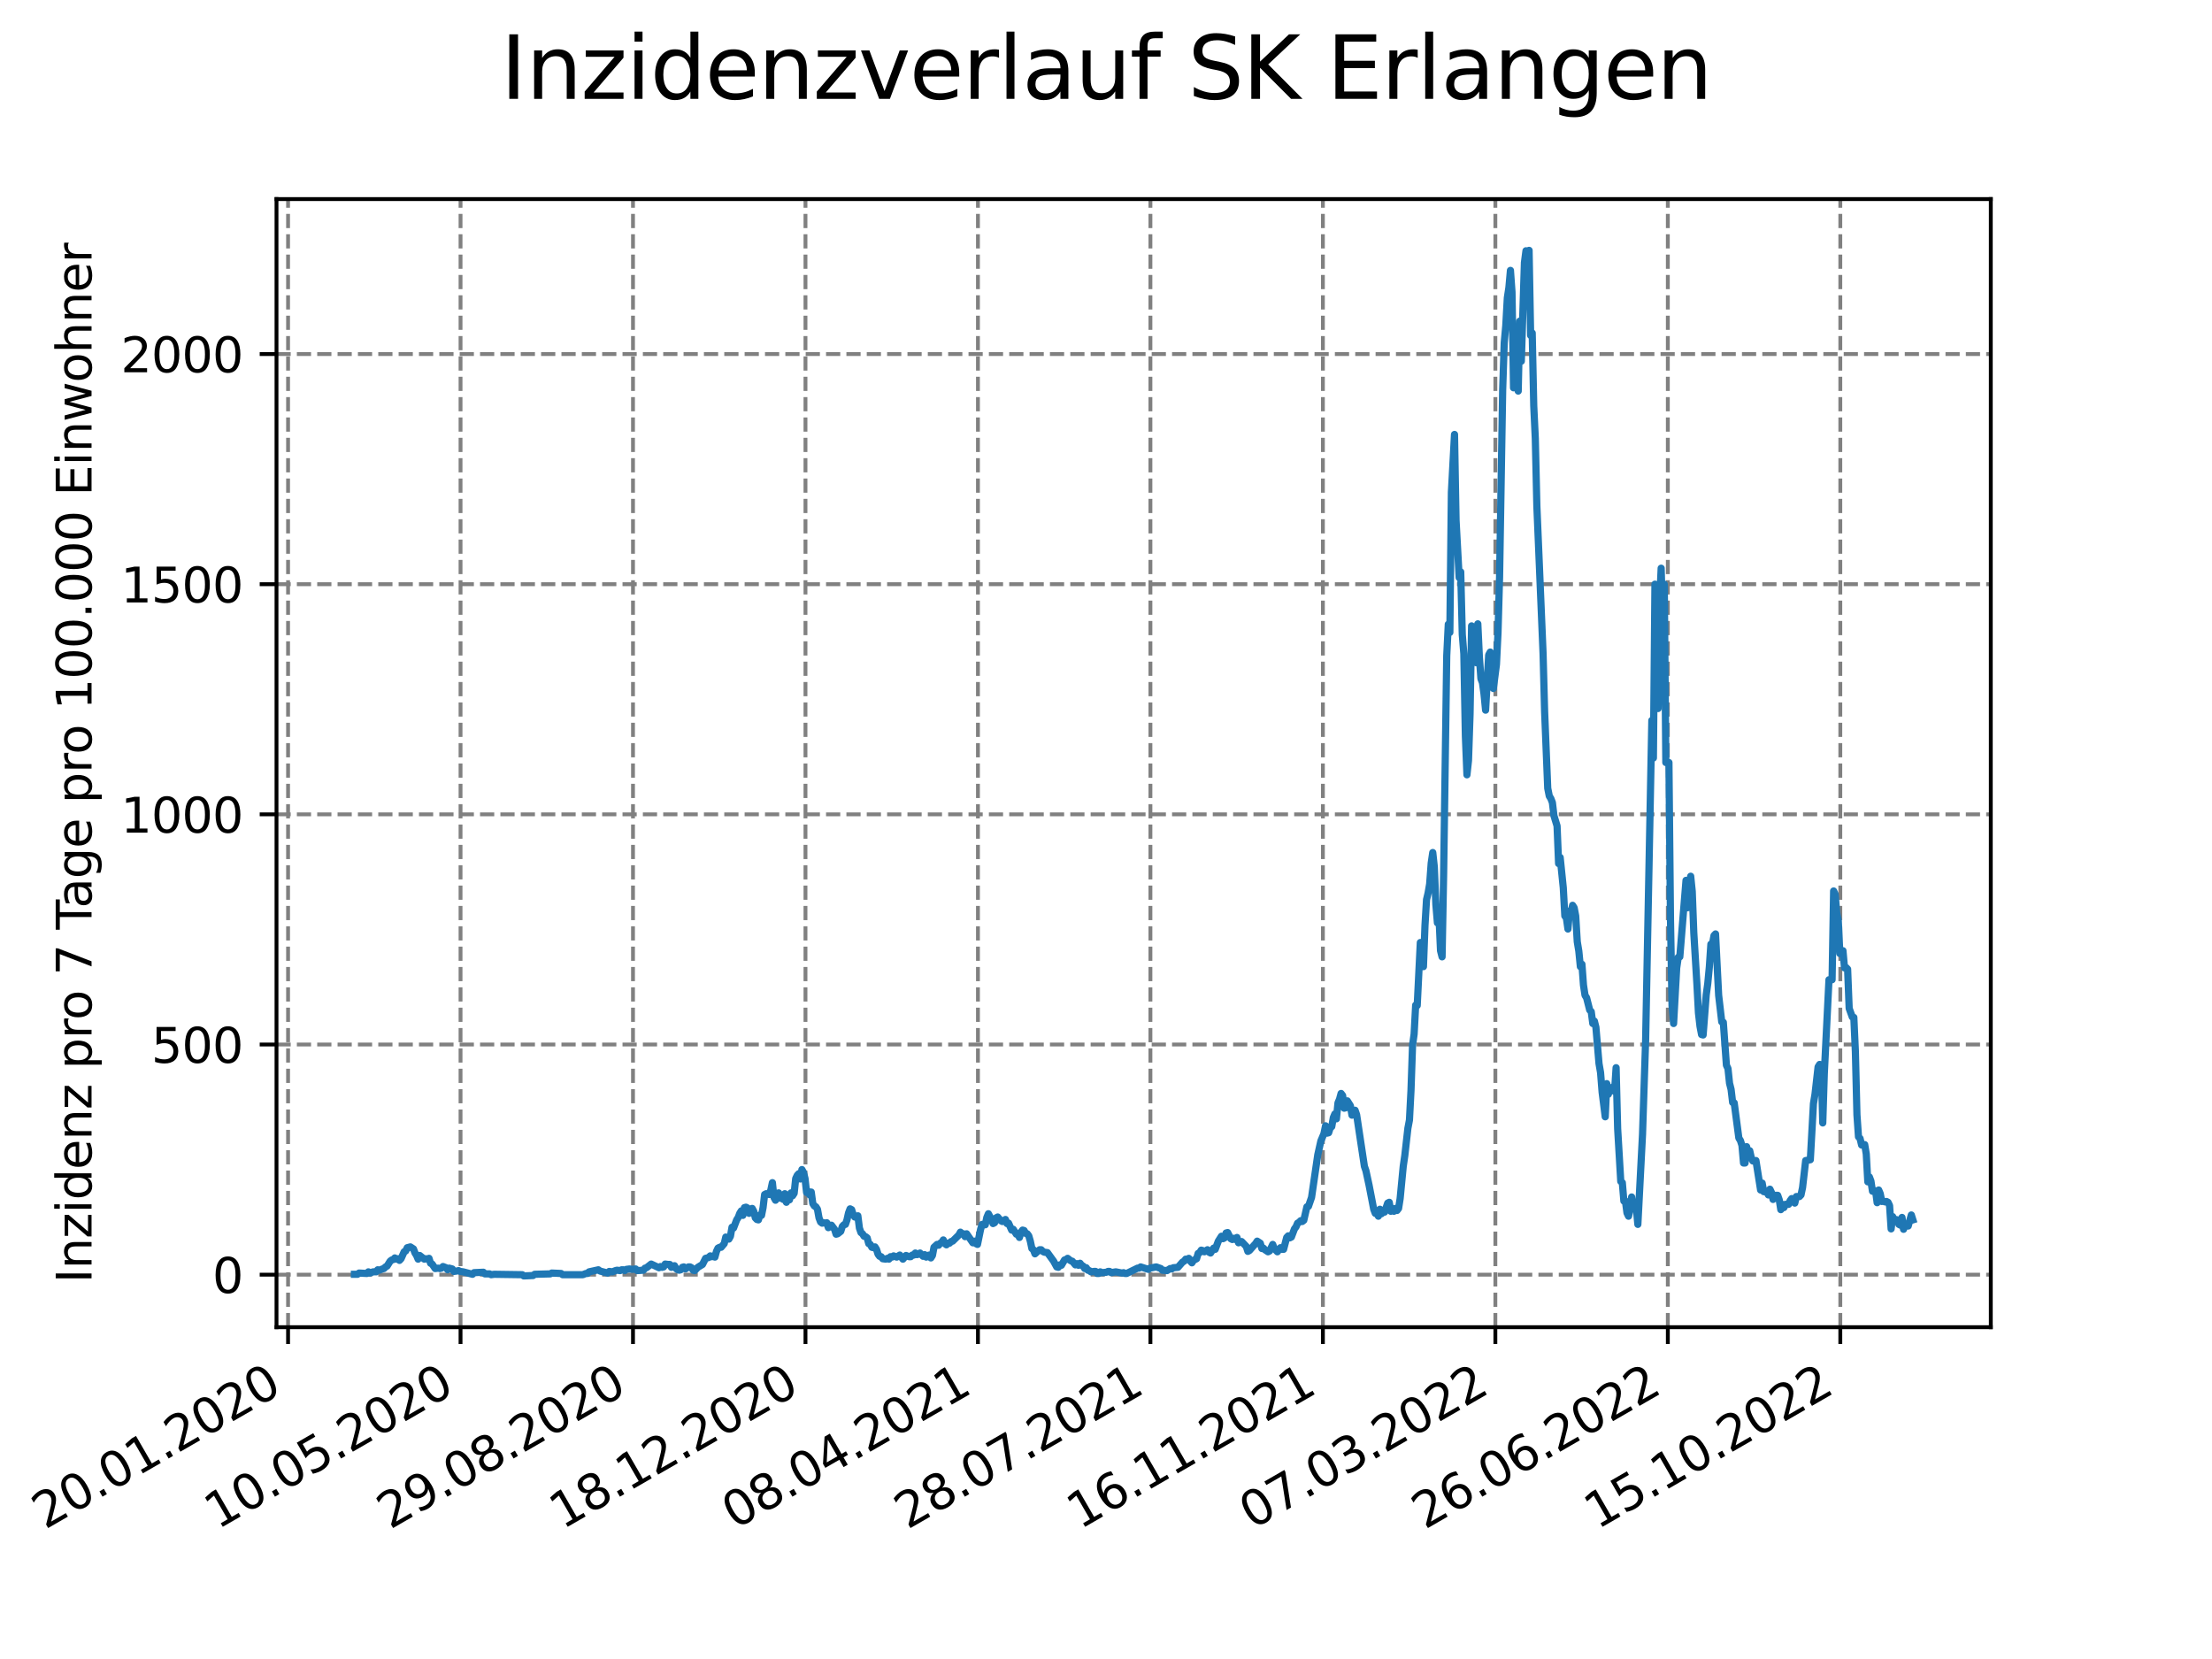<?xml version="1.0" encoding="utf-8" standalone="no"?>
<!DOCTYPE svg PUBLIC "-//W3C//DTD SVG 1.1//EN"
  "http://www.w3.org/Graphics/SVG/1.1/DTD/svg11.dtd">
<svg xmlns:xlink="http://www.w3.org/1999/xlink" width="460.8pt" height="345.6pt" viewBox="0 0 460.8 345.6" xmlns="http://www.w3.org/2000/svg" version="1.1">
 <defs>
  <style type="text/css">*{stroke-linejoin: round; stroke-linecap: butt}</style>
 </defs>
 <g id="figure_1">
  <g id="patch_1">
   <path d="M 0 345.6 
L 460.8 345.6 
L 460.8 0 
L 0 0 
z
" style="fill: #ffffff"/>
  </g>
  <g id="axes_1">
   <g id="patch_2">
    <path d="M 57.6 276.48 
L 414.72 276.48 
L 414.72 41.472 
L 57.6 41.472 
z
" style="fill: #ffffff"/>
   </g>
   <g id="matplotlib.axis_1">
    <g id="xtick_1">
     <g id="line2d_1">
      <path d="M 60.009 276.48 
L 60.009 41.472 
" clip-path="url(#pee866a19ce)" style="fill: none; stroke-dasharray: 2.96,1.28; stroke-dashoffset: 0; stroke: #808080; stroke-width: 0.8"/>
     </g>
     <g id="line2d_2">
      <defs>
       <path id="m1c1a153978" d="M 0 0 
L 0 3.5 
" style="stroke: #000000; stroke-width: 0.8"/>
      </defs>
      <g>
       <use xlink:href="#m1c1a153978" x="60.009" y="276.48" style="stroke: #000000; stroke-width: 0.8"/>
      </g>
     </g>
     <g id="text_1">
      <!-- 20.01.2020 -->
      <g transform="translate(9.384 318.689) rotate(-30) scale(0.1 -0.1)">
       <defs>
        <path id="DejaVuSans-32" d="M 1228 531 
L 3431 531 
L 3431 0 
L 469 0 
L 469 531 
Q 828 903 1448 1529 
Q 2069 2156 2228 2338 
Q 2531 2678 2651 2914 
Q 2772 3150 2772 3378 
Q 2772 3750 2511 3984 
Q 2250 4219 1831 4219 
Q 1534 4219 1204 4116 
Q 875 4013 500 3803 
L 500 4441 
Q 881 4594 1212 4672 
Q 1544 4750 1819 4750 
Q 2544 4750 2975 4387 
Q 3406 4025 3406 3419 
Q 3406 3131 3298 2873 
Q 3191 2616 2906 2266 
Q 2828 2175 2409 1742 
Q 1991 1309 1228 531 
z
" transform="scale(0.016)"/>
        <path id="DejaVuSans-30" d="M 2034 4250 
Q 1547 4250 1301 3770 
Q 1056 3291 1056 2328 
Q 1056 1369 1301 889 
Q 1547 409 2034 409 
Q 2525 409 2770 889 
Q 3016 1369 3016 2328 
Q 3016 3291 2770 3770 
Q 2525 4250 2034 4250 
z
M 2034 4750 
Q 2819 4750 3233 4129 
Q 3647 3509 3647 2328 
Q 3647 1150 3233 529 
Q 2819 -91 2034 -91 
Q 1250 -91 836 529 
Q 422 1150 422 2328 
Q 422 3509 836 4129 
Q 1250 4750 2034 4750 
z
" transform="scale(0.016)"/>
        <path id="DejaVuSans-2e" d="M 684 794 
L 1344 794 
L 1344 0 
L 684 0 
L 684 794 
z
" transform="scale(0.016)"/>
        <path id="DejaVuSans-31" d="M 794 531 
L 1825 531 
L 1825 4091 
L 703 3866 
L 703 4441 
L 1819 4666 
L 2450 4666 
L 2450 531 
L 3481 531 
L 3481 0 
L 794 0 
L 794 531 
z
" transform="scale(0.016)"/>
       </defs>
       <use xlink:href="#DejaVuSans-32"/>
       <use xlink:href="#DejaVuSans-30" x="63.623"/>
       <use xlink:href="#DejaVuSans-2e" x="127.246"/>
       <use xlink:href="#DejaVuSans-30" x="159.033"/>
       <use xlink:href="#DejaVuSans-31" x="222.656"/>
       <use xlink:href="#DejaVuSans-2e" x="286.279"/>
       <use xlink:href="#DejaVuSans-32" x="318.066"/>
       <use xlink:href="#DejaVuSans-30" x="381.689"/>
       <use xlink:href="#DejaVuSans-32" x="445.312"/>
       <use xlink:href="#DejaVuSans-30" x="508.936"/>
      </g>
     </g>
    </g>
    <g id="xtick_2">
     <g id="line2d_3">
      <path d="M 95.938 276.48 
L 95.938 41.472 
" clip-path="url(#pee866a19ce)" style="fill: none; stroke-dasharray: 2.96,1.28; stroke-dashoffset: 0; stroke: #808080; stroke-width: 0.8"/>
     </g>
     <g id="line2d_4">
      <g>
       <use xlink:href="#m1c1a153978" x="95.938" y="276.48" style="stroke: #000000; stroke-width: 0.8"/>
      </g>
     </g>
     <g id="text_2">
      <!-- 10.05.2020 -->
      <g transform="translate(45.312 318.689) rotate(-30) scale(0.1 -0.1)">
       <defs>
        <path id="DejaVuSans-35" d="M 691 4666 
L 3169 4666 
L 3169 4134 
L 1269 4134 
L 1269 2991 
Q 1406 3038 1543 3061 
Q 1681 3084 1819 3084 
Q 2600 3084 3056 2656 
Q 3513 2228 3513 1497 
Q 3513 744 3044 326 
Q 2575 -91 1722 -91 
Q 1428 -91 1123 -41 
Q 819 9 494 109 
L 494 744 
Q 775 591 1075 516 
Q 1375 441 1709 441 
Q 2250 441 2565 725 
Q 2881 1009 2881 1497 
Q 2881 1984 2565 2268 
Q 2250 2553 1709 2553 
Q 1456 2553 1204 2497 
Q 953 2441 691 2322 
L 691 4666 
z
" transform="scale(0.016)"/>
       </defs>
       <use xlink:href="#DejaVuSans-31"/>
       <use xlink:href="#DejaVuSans-30" x="63.623"/>
       <use xlink:href="#DejaVuSans-2e" x="127.246"/>
       <use xlink:href="#DejaVuSans-30" x="159.033"/>
       <use xlink:href="#DejaVuSans-35" x="222.656"/>
       <use xlink:href="#DejaVuSans-2e" x="286.279"/>
       <use xlink:href="#DejaVuSans-32" x="318.066"/>
       <use xlink:href="#DejaVuSans-30" x="381.689"/>
       <use xlink:href="#DejaVuSans-32" x="445.312"/>
       <use xlink:href="#DejaVuSans-30" x="508.936"/>
      </g>
     </g>
    </g>
    <g id="xtick_3">
     <g id="line2d_5">
      <path d="M 131.866 276.48 
L 131.866 41.472 
" clip-path="url(#pee866a19ce)" style="fill: none; stroke-dasharray: 2.96,1.28; stroke-dashoffset: 0; stroke: #808080; stroke-width: 0.8"/>
     </g>
     <g id="line2d_6">
      <g>
       <use xlink:href="#m1c1a153978" x="131.866" y="276.48" style="stroke: #000000; stroke-width: 0.8"/>
      </g>
     </g>
     <g id="text_3">
      <!-- 29.08.2020 -->
      <g transform="translate(81.241 318.689) rotate(-30) scale(0.1 -0.1)">
       <defs>
        <path id="DejaVuSans-39" d="M 703 97 
L 703 672 
Q 941 559 1184 500 
Q 1428 441 1663 441 
Q 2288 441 2617 861 
Q 2947 1281 2994 2138 
Q 2813 1869 2534 1725 
Q 2256 1581 1919 1581 
Q 1219 1581 811 2004 
Q 403 2428 403 3163 
Q 403 3881 828 4315 
Q 1253 4750 1959 4750 
Q 2769 4750 3195 4129 
Q 3622 3509 3622 2328 
Q 3622 1225 3098 567 
Q 2575 -91 1691 -91 
Q 1453 -91 1209 -44 
Q 966 3 703 97 
z
M 1959 2075 
Q 2384 2075 2632 2365 
Q 2881 2656 2881 3163 
Q 2881 3666 2632 3958 
Q 2384 4250 1959 4250 
Q 1534 4250 1286 3958 
Q 1038 3666 1038 3163 
Q 1038 2656 1286 2365 
Q 1534 2075 1959 2075 
z
" transform="scale(0.016)"/>
        <path id="DejaVuSans-38" d="M 2034 2216 
Q 1584 2216 1326 1975 
Q 1069 1734 1069 1313 
Q 1069 891 1326 650 
Q 1584 409 2034 409 
Q 2484 409 2743 651 
Q 3003 894 3003 1313 
Q 3003 1734 2745 1975 
Q 2488 2216 2034 2216 
z
M 1403 2484 
Q 997 2584 770 2862 
Q 544 3141 544 3541 
Q 544 4100 942 4425 
Q 1341 4750 2034 4750 
Q 2731 4750 3128 4425 
Q 3525 4100 3525 3541 
Q 3525 3141 3298 2862 
Q 3072 2584 2669 2484 
Q 3125 2378 3379 2068 
Q 3634 1759 3634 1313 
Q 3634 634 3220 271 
Q 2806 -91 2034 -91 
Q 1263 -91 848 271 
Q 434 634 434 1313 
Q 434 1759 690 2068 
Q 947 2378 1403 2484 
z
M 1172 3481 
Q 1172 3119 1398 2916 
Q 1625 2713 2034 2713 
Q 2441 2713 2670 2916 
Q 2900 3119 2900 3481 
Q 2900 3844 2670 4047 
Q 2441 4250 2034 4250 
Q 1625 4250 1398 4047 
Q 1172 3844 1172 3481 
z
" transform="scale(0.016)"/>
       </defs>
       <use xlink:href="#DejaVuSans-32"/>
       <use xlink:href="#DejaVuSans-39" x="63.623"/>
       <use xlink:href="#DejaVuSans-2e" x="127.246"/>
       <use xlink:href="#DejaVuSans-30" x="159.033"/>
       <use xlink:href="#DejaVuSans-38" x="222.656"/>
       <use xlink:href="#DejaVuSans-2e" x="286.279"/>
       <use xlink:href="#DejaVuSans-32" x="318.066"/>
       <use xlink:href="#DejaVuSans-30" x="381.689"/>
       <use xlink:href="#DejaVuSans-32" x="445.312"/>
       <use xlink:href="#DejaVuSans-30" x="508.936"/>
      </g>
     </g>
    </g>
    <g id="xtick_4">
     <g id="line2d_7">
      <path d="M 167.795 276.48 
L 167.795 41.472 
" clip-path="url(#pee866a19ce)" style="fill: none; stroke-dasharray: 2.96,1.28; stroke-dashoffset: 0; stroke: #808080; stroke-width: 0.8"/>
     </g>
     <g id="line2d_8">
      <g>
       <use xlink:href="#m1c1a153978" x="167.795" y="276.48" style="stroke: #000000; stroke-width: 0.8"/>
      </g>
     </g>
     <g id="text_4">
      <!-- 18.12.2020 -->
      <g transform="translate(117.17 318.689) rotate(-30) scale(0.1 -0.1)">
       <use xlink:href="#DejaVuSans-31"/>
       <use xlink:href="#DejaVuSans-38" x="63.623"/>
       <use xlink:href="#DejaVuSans-2e" x="127.246"/>
       <use xlink:href="#DejaVuSans-31" x="159.033"/>
       <use xlink:href="#DejaVuSans-32" x="222.656"/>
       <use xlink:href="#DejaVuSans-2e" x="286.279"/>
       <use xlink:href="#DejaVuSans-32" x="318.066"/>
       <use xlink:href="#DejaVuSans-30" x="381.689"/>
       <use xlink:href="#DejaVuSans-32" x="445.312"/>
       <use xlink:href="#DejaVuSans-30" x="508.936"/>
      </g>
     </g>
    </g>
    <g id="xtick_5">
     <g id="line2d_9">
      <path d="M 203.724 276.48 
L 203.724 41.472 
" clip-path="url(#pee866a19ce)" style="fill: none; stroke-dasharray: 2.96,1.28; stroke-dashoffset: 0; stroke: #808080; stroke-width: 0.8"/>
     </g>
     <g id="line2d_10">
      <g>
       <use xlink:href="#m1c1a153978" x="203.724" y="276.48" style="stroke: #000000; stroke-width: 0.8"/>
      </g>
     </g>
     <g id="text_5">
      <!-- 08.04.2021 -->
      <g transform="translate(153.099 318.689) rotate(-30) scale(0.1 -0.1)">
       <defs>
        <path id="DejaVuSans-34" d="M 2419 4116 
L 825 1625 
L 2419 1625 
L 2419 4116 
z
M 2253 4666 
L 3047 4666 
L 3047 1625 
L 3713 1625 
L 3713 1100 
L 3047 1100 
L 3047 0 
L 2419 0 
L 2419 1100 
L 313 1100 
L 313 1709 
L 2253 4666 
z
" transform="scale(0.016)"/>
       </defs>
       <use xlink:href="#DejaVuSans-30"/>
       <use xlink:href="#DejaVuSans-38" x="63.623"/>
       <use xlink:href="#DejaVuSans-2e" x="127.246"/>
       <use xlink:href="#DejaVuSans-30" x="159.033"/>
       <use xlink:href="#DejaVuSans-34" x="222.656"/>
       <use xlink:href="#DejaVuSans-2e" x="286.279"/>
       <use xlink:href="#DejaVuSans-32" x="318.066"/>
       <use xlink:href="#DejaVuSans-30" x="381.689"/>
       <use xlink:href="#DejaVuSans-32" x="445.312"/>
       <use xlink:href="#DejaVuSans-31" x="508.936"/>
      </g>
     </g>
    </g>
    <g id="xtick_6">
     <g id="line2d_11">
      <path d="M 239.653 276.48 
L 239.653 41.472 
" clip-path="url(#pee866a19ce)" style="fill: none; stroke-dasharray: 2.96,1.28; stroke-dashoffset: 0; stroke: #808080; stroke-width: 0.8"/>
     </g>
     <g id="line2d_12">
      <g>
       <use xlink:href="#m1c1a153978" x="239.653" y="276.48" style="stroke: #000000; stroke-width: 0.8"/>
      </g>
     </g>
     <g id="text_6">
      <!-- 28.07.2021 -->
      <g transform="translate(189.028 318.689) rotate(-30) scale(0.1 -0.1)">
       <defs>
        <path id="DejaVuSans-37" d="M 525 4666 
L 3525 4666 
L 3525 4397 
L 1831 0 
L 1172 0 
L 2766 4134 
L 525 4134 
L 525 4666 
z
" transform="scale(0.016)"/>
       </defs>
       <use xlink:href="#DejaVuSans-32"/>
       <use xlink:href="#DejaVuSans-38" x="63.623"/>
       <use xlink:href="#DejaVuSans-2e" x="127.246"/>
       <use xlink:href="#DejaVuSans-30" x="159.033"/>
       <use xlink:href="#DejaVuSans-37" x="222.656"/>
       <use xlink:href="#DejaVuSans-2e" x="286.279"/>
       <use xlink:href="#DejaVuSans-32" x="318.066"/>
       <use xlink:href="#DejaVuSans-30" x="381.689"/>
       <use xlink:href="#DejaVuSans-32" x="445.312"/>
       <use xlink:href="#DejaVuSans-31" x="508.936"/>
      </g>
     </g>
    </g>
    <g id="xtick_7">
     <g id="line2d_13">
      <path d="M 275.582 276.48 
L 275.582 41.472 
" clip-path="url(#pee866a19ce)" style="fill: none; stroke-dasharray: 2.96,1.28; stroke-dashoffset: 0; stroke: #808080; stroke-width: 0.8"/>
     </g>
     <g id="line2d_14">
      <g>
       <use xlink:href="#m1c1a153978" x="275.582" y="276.48" style="stroke: #000000; stroke-width: 0.8"/>
      </g>
     </g>
     <g id="text_7">
      <!-- 16.11.2021 -->
      <g transform="translate(224.957 318.689) rotate(-30) scale(0.1 -0.1)">
       <defs>
        <path id="DejaVuSans-36" d="M 2113 2584 
Q 1688 2584 1439 2293 
Q 1191 2003 1191 1497 
Q 1191 994 1439 701 
Q 1688 409 2113 409 
Q 2538 409 2786 701 
Q 3034 994 3034 1497 
Q 3034 2003 2786 2293 
Q 2538 2584 2113 2584 
z
M 3366 4563 
L 3366 3988 
Q 3128 4100 2886 4159 
Q 2644 4219 2406 4219 
Q 1781 4219 1451 3797 
Q 1122 3375 1075 2522 
Q 1259 2794 1537 2939 
Q 1816 3084 2150 3084 
Q 2853 3084 3261 2657 
Q 3669 2231 3669 1497 
Q 3669 778 3244 343 
Q 2819 -91 2113 -91 
Q 1303 -91 875 529 
Q 447 1150 447 2328 
Q 447 3434 972 4092 
Q 1497 4750 2381 4750 
Q 2619 4750 2861 4703 
Q 3103 4656 3366 4563 
z
" transform="scale(0.016)"/>
       </defs>
       <use xlink:href="#DejaVuSans-31"/>
       <use xlink:href="#DejaVuSans-36" x="63.623"/>
       <use xlink:href="#DejaVuSans-2e" x="127.246"/>
       <use xlink:href="#DejaVuSans-31" x="159.033"/>
       <use xlink:href="#DejaVuSans-31" x="222.656"/>
       <use xlink:href="#DejaVuSans-2e" x="286.279"/>
       <use xlink:href="#DejaVuSans-32" x="318.066"/>
       <use xlink:href="#DejaVuSans-30" x="381.689"/>
       <use xlink:href="#DejaVuSans-32" x="445.312"/>
       <use xlink:href="#DejaVuSans-31" x="508.936"/>
      </g>
     </g>
    </g>
    <g id="xtick_8">
     <g id="line2d_15">
      <path d="M 311.511 276.48 
L 311.511 41.472 
" clip-path="url(#pee866a19ce)" style="fill: none; stroke-dasharray: 2.96,1.28; stroke-dashoffset: 0; stroke: #808080; stroke-width: 0.8"/>
     </g>
     <g id="line2d_16">
      <g>
       <use xlink:href="#m1c1a153978" x="311.511" y="276.48" style="stroke: #000000; stroke-width: 0.8"/>
      </g>
     </g>
     <g id="text_8">
      <!-- 07.03.2022 -->
      <g transform="translate(260.886 318.689) rotate(-30) scale(0.1 -0.1)">
       <defs>
        <path id="DejaVuSans-33" d="M 2597 2516 
Q 3050 2419 3304 2112 
Q 3559 1806 3559 1356 
Q 3559 666 3084 287 
Q 2609 -91 1734 -91 
Q 1441 -91 1130 -33 
Q 819 25 488 141 
L 488 750 
Q 750 597 1062 519 
Q 1375 441 1716 441 
Q 2309 441 2620 675 
Q 2931 909 2931 1356 
Q 2931 1769 2642 2001 
Q 2353 2234 1838 2234 
L 1294 2234 
L 1294 2753 
L 1863 2753 
Q 2328 2753 2575 2939 
Q 2822 3125 2822 3475 
Q 2822 3834 2567 4026 
Q 2313 4219 1838 4219 
Q 1578 4219 1281 4162 
Q 984 4106 628 3988 
L 628 4550 
Q 988 4650 1302 4700 
Q 1616 4750 1894 4750 
Q 2613 4750 3031 4423 
Q 3450 4097 3450 3541 
Q 3450 3153 3228 2886 
Q 3006 2619 2597 2516 
z
" transform="scale(0.016)"/>
       </defs>
       <use xlink:href="#DejaVuSans-30"/>
       <use xlink:href="#DejaVuSans-37" x="63.623"/>
       <use xlink:href="#DejaVuSans-2e" x="127.246"/>
       <use xlink:href="#DejaVuSans-30" x="159.033"/>
       <use xlink:href="#DejaVuSans-33" x="222.656"/>
       <use xlink:href="#DejaVuSans-2e" x="286.279"/>
       <use xlink:href="#DejaVuSans-32" x="318.066"/>
       <use xlink:href="#DejaVuSans-30" x="381.689"/>
       <use xlink:href="#DejaVuSans-32" x="445.312"/>
       <use xlink:href="#DejaVuSans-32" x="508.936"/>
      </g>
     </g>
    </g>
    <g id="xtick_9">
     <g id="line2d_17">
      <path d="M 347.44 276.48 
L 347.44 41.472 
" clip-path="url(#pee866a19ce)" style="fill: none; stroke-dasharray: 2.96,1.28; stroke-dashoffset: 0; stroke: #808080; stroke-width: 0.8"/>
     </g>
     <g id="line2d_18">
      <g>
       <use xlink:href="#m1c1a153978" x="347.44" y="276.48" style="stroke: #000000; stroke-width: 0.8"/>
      </g>
     </g>
     <g id="text_9">
      <!-- 26.06.2022 -->
      <g transform="translate(296.814 318.689) rotate(-30) scale(0.1 -0.1)">
       <use xlink:href="#DejaVuSans-32"/>
       <use xlink:href="#DejaVuSans-36" x="63.623"/>
       <use xlink:href="#DejaVuSans-2e" x="127.246"/>
       <use xlink:href="#DejaVuSans-30" x="159.033"/>
       <use xlink:href="#DejaVuSans-36" x="222.656"/>
       <use xlink:href="#DejaVuSans-2e" x="286.279"/>
       <use xlink:href="#DejaVuSans-32" x="318.066"/>
       <use xlink:href="#DejaVuSans-30" x="381.689"/>
       <use xlink:href="#DejaVuSans-32" x="445.312"/>
       <use xlink:href="#DejaVuSans-32" x="508.936"/>
      </g>
     </g>
    </g>
    <g id="xtick_10">
     <g id="line2d_19">
      <path d="M 383.369 276.48 
L 383.369 41.472 
" clip-path="url(#pee866a19ce)" style="fill: none; stroke-dasharray: 2.96,1.28; stroke-dashoffset: 0; stroke: #808080; stroke-width: 0.8"/>
     </g>
     <g id="line2d_20">
      <g>
       <use xlink:href="#m1c1a153978" x="383.369" y="276.48" style="stroke: #000000; stroke-width: 0.8"/>
      </g>
     </g>
     <g id="text_10">
      <!-- 15.10.2022 -->
      <g transform="translate(332.743 318.689) rotate(-30) scale(0.1 -0.1)">
       <use xlink:href="#DejaVuSans-31"/>
       <use xlink:href="#DejaVuSans-35" x="63.623"/>
       <use xlink:href="#DejaVuSans-2e" x="127.246"/>
       <use xlink:href="#DejaVuSans-31" x="159.033"/>
       <use xlink:href="#DejaVuSans-30" x="222.656"/>
       <use xlink:href="#DejaVuSans-2e" x="286.279"/>
       <use xlink:href="#DejaVuSans-32" x="318.066"/>
       <use xlink:href="#DejaVuSans-30" x="381.689"/>
       <use xlink:href="#DejaVuSans-32" x="445.312"/>
       <use xlink:href="#DejaVuSans-32" x="508.936"/>
      </g>
     </g>
    </g>
   </g>
   <g id="matplotlib.axis_2">
    <g id="ytick_1">
     <g id="line2d_21">
      <path d="M 57.6 265.542 
L 414.72 265.542 
" clip-path="url(#pee866a19ce)" style="fill: none; stroke-dasharray: 2.96,1.28; stroke-dashoffset: 0; stroke: #808080; stroke-width: 0.8"/>
     </g>
     <g id="line2d_22">
      <defs>
       <path id="m6a0f3b8c6b" d="M 0 0 
L -3.5 0 
" style="stroke: #000000; stroke-width: 0.8"/>
      </defs>
      <g>
       <use xlink:href="#m6a0f3b8c6b" x="57.6" y="265.542" style="stroke: #000000; stroke-width: 0.8"/>
      </g>
     </g>
     <g id="text_11">
      <!-- 0 -->
      <g transform="translate(44.237 269.341) scale(0.1 -0.1)">
       <use xlink:href="#DejaVuSans-30"/>
      </g>
     </g>
    </g>
    <g id="ytick_2">
     <g id="line2d_23">
      <path d="M 57.6 217.595 
L 414.72 217.595 
" clip-path="url(#pee866a19ce)" style="fill: none; stroke-dasharray: 2.96,1.28; stroke-dashoffset: 0; stroke: #808080; stroke-width: 0.8"/>
     </g>
     <g id="line2d_24">
      <g>
       <use xlink:href="#m6a0f3b8c6b" x="57.6" y="217.595" style="stroke: #000000; stroke-width: 0.8"/>
      </g>
     </g>
     <g id="text_12">
      <!-- 500 -->
      <g transform="translate(31.512 221.394) scale(0.1 -0.1)">
       <use xlink:href="#DejaVuSans-35"/>
       <use xlink:href="#DejaVuSans-30" x="63.623"/>
       <use xlink:href="#DejaVuSans-30" x="127.246"/>
      </g>
     </g>
    </g>
    <g id="ytick_3">
     <g id="line2d_25">
      <path d="M 57.6 169.647 
L 414.72 169.647 
" clip-path="url(#pee866a19ce)" style="fill: none; stroke-dasharray: 2.96,1.28; stroke-dashoffset: 0; stroke: #808080; stroke-width: 0.8"/>
     </g>
     <g id="line2d_26">
      <g>
       <use xlink:href="#m6a0f3b8c6b" x="57.6" y="169.647" style="stroke: #000000; stroke-width: 0.8"/>
      </g>
     </g>
     <g id="text_13">
      <!-- 1000 -->
      <g transform="translate(25.15 173.446) scale(0.1 -0.1)">
       <use xlink:href="#DejaVuSans-31"/>
       <use xlink:href="#DejaVuSans-30" x="63.623"/>
       <use xlink:href="#DejaVuSans-30" x="127.246"/>
       <use xlink:href="#DejaVuSans-30" x="190.869"/>
      </g>
     </g>
    </g>
    <g id="ytick_4">
     <g id="line2d_27">
      <path d="M 57.6 121.7 
L 414.72 121.7 
" clip-path="url(#pee866a19ce)" style="fill: none; stroke-dasharray: 2.96,1.28; stroke-dashoffset: 0; stroke: #808080; stroke-width: 0.8"/>
     </g>
     <g id="line2d_28">
      <g>
       <use xlink:href="#m6a0f3b8c6b" x="57.6" y="121.7" style="stroke: #000000; stroke-width: 0.8"/>
      </g>
     </g>
     <g id="text_14">
      <!-- 1500 -->
      <g transform="translate(25.15 125.499) scale(0.1 -0.1)">
       <use xlink:href="#DejaVuSans-31"/>
       <use xlink:href="#DejaVuSans-35" x="63.623"/>
       <use xlink:href="#DejaVuSans-30" x="127.246"/>
       <use xlink:href="#DejaVuSans-30" x="190.869"/>
      </g>
     </g>
    </g>
    <g id="ytick_5">
     <g id="line2d_29">
      <path d="M 57.6 73.752 
L 414.72 73.752 
" clip-path="url(#pee866a19ce)" style="fill: none; stroke-dasharray: 2.96,1.28; stroke-dashoffset: 0; stroke: #808080; stroke-width: 0.8"/>
     </g>
     <g id="line2d_30">
      <g>
       <use xlink:href="#m6a0f3b8c6b" x="57.6" y="73.752" style="stroke: #000000; stroke-width: 0.8"/>
      </g>
     </g>
     <g id="text_15">
      <!-- 2000 -->
      <g transform="translate(25.15 77.551) scale(0.1 -0.1)">
       <use xlink:href="#DejaVuSans-32"/>
       <use xlink:href="#DejaVuSans-30" x="63.623"/>
       <use xlink:href="#DejaVuSans-30" x="127.246"/>
       <use xlink:href="#DejaVuSans-30" x="190.869"/>
      </g>
     </g>
    </g>
    <g id="text_16">
     <!-- Inzidenz pro 7 Tage pro 100.000 Einwohner -->
     <g transform="translate(19.07 267.301) rotate(-90) scale(0.1 -0.1)">
      <defs>
       <path id="DejaVuSans-49" d="M 628 4666 
L 1259 4666 
L 1259 0 
L 628 0 
L 628 4666 
z
" transform="scale(0.016)"/>
       <path id="DejaVuSans-6e" d="M 3513 2113 
L 3513 0 
L 2938 0 
L 2938 2094 
Q 2938 2591 2744 2837 
Q 2550 3084 2163 3084 
Q 1697 3084 1428 2787 
Q 1159 2491 1159 1978 
L 1159 0 
L 581 0 
L 581 3500 
L 1159 3500 
L 1159 2956 
Q 1366 3272 1645 3428 
Q 1925 3584 2291 3584 
Q 2894 3584 3203 3211 
Q 3513 2838 3513 2113 
z
" transform="scale(0.016)"/>
       <path id="DejaVuSans-7a" d="M 353 3500 
L 3084 3500 
L 3084 2975 
L 922 459 
L 3084 459 
L 3084 0 
L 275 0 
L 275 525 
L 2438 3041 
L 353 3041 
L 353 3500 
z
" transform="scale(0.016)"/>
       <path id="DejaVuSans-69" d="M 603 3500 
L 1178 3500 
L 1178 0 
L 603 0 
L 603 3500 
z
M 603 4863 
L 1178 4863 
L 1178 4134 
L 603 4134 
L 603 4863 
z
" transform="scale(0.016)"/>
       <path id="DejaVuSans-64" d="M 2906 2969 
L 2906 4863 
L 3481 4863 
L 3481 0 
L 2906 0 
L 2906 525 
Q 2725 213 2448 61 
Q 2172 -91 1784 -91 
Q 1150 -91 751 415 
Q 353 922 353 1747 
Q 353 2572 751 3078 
Q 1150 3584 1784 3584 
Q 2172 3584 2448 3432 
Q 2725 3281 2906 2969 
z
M 947 1747 
Q 947 1113 1208 752 
Q 1469 391 1925 391 
Q 2381 391 2643 752 
Q 2906 1113 2906 1747 
Q 2906 2381 2643 2742 
Q 2381 3103 1925 3103 
Q 1469 3103 1208 2742 
Q 947 2381 947 1747 
z
" transform="scale(0.016)"/>
       <path id="DejaVuSans-65" d="M 3597 1894 
L 3597 1613 
L 953 1613 
Q 991 1019 1311 708 
Q 1631 397 2203 397 
Q 2534 397 2845 478 
Q 3156 559 3463 722 
L 3463 178 
Q 3153 47 2828 -22 
Q 2503 -91 2169 -91 
Q 1331 -91 842 396 
Q 353 884 353 1716 
Q 353 2575 817 3079 
Q 1281 3584 2069 3584 
Q 2775 3584 3186 3129 
Q 3597 2675 3597 1894 
z
M 3022 2063 
Q 3016 2534 2758 2815 
Q 2500 3097 2075 3097 
Q 1594 3097 1305 2825 
Q 1016 2553 972 2059 
L 3022 2063 
z
" transform="scale(0.016)"/>
       <path id="DejaVuSans-20" transform="scale(0.016)"/>
       <path id="DejaVuSans-70" d="M 1159 525 
L 1159 -1331 
L 581 -1331 
L 581 3500 
L 1159 3500 
L 1159 2969 
Q 1341 3281 1617 3432 
Q 1894 3584 2278 3584 
Q 2916 3584 3314 3078 
Q 3713 2572 3713 1747 
Q 3713 922 3314 415 
Q 2916 -91 2278 -91 
Q 1894 -91 1617 61 
Q 1341 213 1159 525 
z
M 3116 1747 
Q 3116 2381 2855 2742 
Q 2594 3103 2138 3103 
Q 1681 3103 1420 2742 
Q 1159 2381 1159 1747 
Q 1159 1113 1420 752 
Q 1681 391 2138 391 
Q 2594 391 2855 752 
Q 3116 1113 3116 1747 
z
" transform="scale(0.016)"/>
       <path id="DejaVuSans-72" d="M 2631 2963 
Q 2534 3019 2420 3045 
Q 2306 3072 2169 3072 
Q 1681 3072 1420 2755 
Q 1159 2438 1159 1844 
L 1159 0 
L 581 0 
L 581 3500 
L 1159 3500 
L 1159 2956 
Q 1341 3275 1631 3429 
Q 1922 3584 2338 3584 
Q 2397 3584 2469 3576 
Q 2541 3569 2628 3553 
L 2631 2963 
z
" transform="scale(0.016)"/>
       <path id="DejaVuSans-6f" d="M 1959 3097 
Q 1497 3097 1228 2736 
Q 959 2375 959 1747 
Q 959 1119 1226 758 
Q 1494 397 1959 397 
Q 2419 397 2687 759 
Q 2956 1122 2956 1747 
Q 2956 2369 2687 2733 
Q 2419 3097 1959 3097 
z
M 1959 3584 
Q 2709 3584 3137 3096 
Q 3566 2609 3566 1747 
Q 3566 888 3137 398 
Q 2709 -91 1959 -91 
Q 1206 -91 779 398 
Q 353 888 353 1747 
Q 353 2609 779 3096 
Q 1206 3584 1959 3584 
z
" transform="scale(0.016)"/>
       <path id="DejaVuSans-54" d="M -19 4666 
L 3928 4666 
L 3928 4134 
L 2272 4134 
L 2272 0 
L 1638 0 
L 1638 4134 
L -19 4134 
L -19 4666 
z
" transform="scale(0.016)"/>
       <path id="DejaVuSans-61" d="M 2194 1759 
Q 1497 1759 1228 1600 
Q 959 1441 959 1056 
Q 959 750 1161 570 
Q 1363 391 1709 391 
Q 2188 391 2477 730 
Q 2766 1069 2766 1631 
L 2766 1759 
L 2194 1759 
z
M 3341 1997 
L 3341 0 
L 2766 0 
L 2766 531 
Q 2569 213 2275 61 
Q 1981 -91 1556 -91 
Q 1019 -91 701 211 
Q 384 513 384 1019 
Q 384 1609 779 1909 
Q 1175 2209 1959 2209 
L 2766 2209 
L 2766 2266 
Q 2766 2663 2505 2880 
Q 2244 3097 1772 3097 
Q 1472 3097 1187 3025 
Q 903 2953 641 2809 
L 641 3341 
Q 956 3463 1253 3523 
Q 1550 3584 1831 3584 
Q 2591 3584 2966 3190 
Q 3341 2797 3341 1997 
z
" transform="scale(0.016)"/>
       <path id="DejaVuSans-67" d="M 2906 1791 
Q 2906 2416 2648 2759 
Q 2391 3103 1925 3103 
Q 1463 3103 1205 2759 
Q 947 2416 947 1791 
Q 947 1169 1205 825 
Q 1463 481 1925 481 
Q 2391 481 2648 825 
Q 2906 1169 2906 1791 
z
M 3481 434 
Q 3481 -459 3084 -895 
Q 2688 -1331 1869 -1331 
Q 1566 -1331 1297 -1286 
Q 1028 -1241 775 -1147 
L 775 -588 
Q 1028 -725 1275 -790 
Q 1522 -856 1778 -856 
Q 2344 -856 2625 -561 
Q 2906 -266 2906 331 
L 2906 616 
Q 2728 306 2450 153 
Q 2172 0 1784 0 
Q 1141 0 747 490 
Q 353 981 353 1791 
Q 353 2603 747 3093 
Q 1141 3584 1784 3584 
Q 2172 3584 2450 3431 
Q 2728 3278 2906 2969 
L 2906 3500 
L 3481 3500 
L 3481 434 
z
" transform="scale(0.016)"/>
       <path id="DejaVuSans-45" d="M 628 4666 
L 3578 4666 
L 3578 4134 
L 1259 4134 
L 1259 2753 
L 3481 2753 
L 3481 2222 
L 1259 2222 
L 1259 531 
L 3634 531 
L 3634 0 
L 628 0 
L 628 4666 
z
" transform="scale(0.016)"/>
       <path id="DejaVuSans-77" d="M 269 3500 
L 844 3500 
L 1563 769 
L 2278 3500 
L 2956 3500 
L 3675 769 
L 4391 3500 
L 4966 3500 
L 4050 0 
L 3372 0 
L 2619 2869 
L 1863 0 
L 1184 0 
L 269 3500 
z
" transform="scale(0.016)"/>
       <path id="DejaVuSans-68" d="M 3513 2113 
L 3513 0 
L 2938 0 
L 2938 2094 
Q 2938 2591 2744 2837 
Q 2550 3084 2163 3084 
Q 1697 3084 1428 2787 
Q 1159 2491 1159 1978 
L 1159 0 
L 581 0 
L 581 4863 
L 1159 4863 
L 1159 2956 
Q 1366 3272 1645 3428 
Q 1925 3584 2291 3584 
Q 2894 3584 3203 3211 
Q 3513 2838 3513 2113 
z
" transform="scale(0.016)"/>
      </defs>
      <use xlink:href="#DejaVuSans-49"/>
      <use xlink:href="#DejaVuSans-6e" x="29.492"/>
      <use xlink:href="#DejaVuSans-7a" x="92.871"/>
      <use xlink:href="#DejaVuSans-69" x="145.361"/>
      <use xlink:href="#DejaVuSans-64" x="173.145"/>
      <use xlink:href="#DejaVuSans-65" x="236.621"/>
      <use xlink:href="#DejaVuSans-6e" x="298.145"/>
      <use xlink:href="#DejaVuSans-7a" x="361.523"/>
      <use xlink:href="#DejaVuSans-20" x="414.014"/>
      <use xlink:href="#DejaVuSans-70" x="445.801"/>
      <use xlink:href="#DejaVuSans-72" x="509.277"/>
      <use xlink:href="#DejaVuSans-6f" x="548.141"/>
      <use xlink:href="#DejaVuSans-20" x="609.322"/>
      <use xlink:href="#DejaVuSans-37" x="641.109"/>
      <use xlink:href="#DejaVuSans-20" x="704.732"/>
      <use xlink:href="#DejaVuSans-54" x="736.52"/>
      <use xlink:href="#DejaVuSans-61" x="781.104"/>
      <use xlink:href="#DejaVuSans-67" x="842.383"/>
      <use xlink:href="#DejaVuSans-65" x="905.859"/>
      <use xlink:href="#DejaVuSans-20" x="967.383"/>
      <use xlink:href="#DejaVuSans-70" x="999.17"/>
      <use xlink:href="#DejaVuSans-72" x="1062.646"/>
      <use xlink:href="#DejaVuSans-6f" x="1101.51"/>
      <use xlink:href="#DejaVuSans-20" x="1162.691"/>
      <use xlink:href="#DejaVuSans-31" x="1194.479"/>
      <use xlink:href="#DejaVuSans-30" x="1258.102"/>
      <use xlink:href="#DejaVuSans-30" x="1321.725"/>
      <use xlink:href="#DejaVuSans-2e" x="1385.348"/>
      <use xlink:href="#DejaVuSans-30" x="1417.135"/>
      <use xlink:href="#DejaVuSans-30" x="1480.758"/>
      <use xlink:href="#DejaVuSans-30" x="1544.381"/>
      <use xlink:href="#DejaVuSans-20" x="1608.004"/>
      <use xlink:href="#DejaVuSans-45" x="1639.791"/>
      <use xlink:href="#DejaVuSans-69" x="1702.975"/>
      <use xlink:href="#DejaVuSans-6e" x="1730.758"/>
      <use xlink:href="#DejaVuSans-77" x="1794.137"/>
      <use xlink:href="#DejaVuSans-6f" x="1875.924"/>
      <use xlink:href="#DejaVuSans-68" x="1937.105"/>
      <use xlink:href="#DejaVuSans-6e" x="2000.484"/>
      <use xlink:href="#DejaVuSans-65" x="2063.863"/>
      <use xlink:href="#DejaVuSans-72" x="2125.387"/>
     </g>
    </g>
   </g>
   <g id="line2d_31">
    <path d="M 73.833 265.457 
L 74.48 265.457 
L 74.804 265.201 
L 76.422 265.287 
L 76.746 264.946 
L 77.07 265.201 
L 77.717 264.946 
L 78.364 264.946 
L 78.688 264.52 
L 79.012 264.605 
L 79.659 264.349 
L 79.983 264.264 
L 80.306 263.923 
L 80.63 263.753 
L 81.277 262.73 
L 81.601 262.474 
L 81.925 262.389 
L 82.248 262.048 
L 82.572 262.304 
L 82.896 262.219 
L 83.22 262.56 
L 83.543 262.219 
L 84.191 260.77 
L 84.514 260.599 
L 84.838 259.918 
L 85.485 259.747 
L 86.133 260.173 
L 86.456 261.026 
L 86.78 261.537 
L 87.104 262.304 
L 87.427 261.537 
L 88.398 262.304 
L 88.722 262.219 
L 89.046 262.304 
L 89.37 262.133 
L 89.693 263.156 
L 90.017 263.326 
L 90.664 264.264 
L 91.312 264.179 
L 91.635 264.264 
L 91.959 264.179 
L 92.283 263.838 
L 92.93 264.093 
L 93.254 264.52 
L 93.577 264.179 
L 94.225 264.349 
L 94.548 264.86 
L 95.196 264.775 
L 95.52 264.69 
L 95.843 264.86 
L 96.491 264.946 
L 98.433 265.457 
L 98.756 265.116 
L 100.698 265.031 
L 101.022 265.372 
L 101.993 265.372 
L 102.317 265.542 
L 102.964 265.457 
L 108.791 265.542 
L 109.114 265.798 
L 111.056 265.713 
L 111.38 265.457 
L 114.617 265.372 
L 114.941 265.201 
L 116.883 265.287 
L 117.206 265.542 
L 121.414 265.542 
L 122.062 265.287 
L 122.385 265.287 
L 122.709 264.946 
L 124.651 264.52 
L 124.975 264.775 
L 126.593 265.201 
L 126.917 264.86 
L 127.564 264.946 
L 128.212 264.69 
L 128.535 264.605 
L 129.183 264.69 
L 129.506 264.52 
L 129.83 264.52 
L 130.154 264.69 
L 130.477 264.434 
L 131.125 264.349 
L 131.772 264.434 
L 132.419 264.349 
L 132.743 264.69 
L 134.038 264.605 
L 134.362 264.179 
L 134.685 264.093 
L 135.656 263.326 
L 137.275 264.093 
L 137.598 263.838 
L 137.922 264.008 
L 138.246 263.923 
L 138.569 263.326 
L 139.217 263.412 
L 139.54 263.412 
L 139.864 264.008 
L 140.188 263.923 
L 140.512 263.667 
L 140.835 264.264 
L 141.159 264.52 
L 141.483 264.605 
L 141.806 264.52 
L 142.13 264.008 
L 142.454 263.923 
L 142.777 264.349 
L 143.425 263.923 
L 143.748 263.923 
L 144.072 264.093 
L 144.396 264.605 
L 144.719 264.69 
L 145.367 264.008 
L 146.338 263.412 
L 146.985 262.133 
L 147.633 261.963 
L 147.956 261.622 
L 148.28 261.793 
L 148.604 261.622 
L 148.927 261.878 
L 149.251 260.685 
L 149.575 260.003 
L 149.898 259.832 
L 150.222 259.832 
L 150.869 259.066 
L 151.193 257.702 
L 151.517 258.043 
L 151.84 258.128 
L 152.164 257.532 
L 152.488 255.657 
L 152.811 255.827 
L 153.459 254.123 
L 153.783 253.612 
L 154.106 252.759 
L 154.43 252.248 
L 154.754 253.185 
L 155.077 251.566 
L 155.401 251.481 
L 155.725 251.651 
L 156.048 252.759 
L 156.696 251.737 
L 157.019 252.333 
L 157.343 253.697 
L 157.667 254.038 
L 157.99 254.123 
L 158.314 253.1 
L 158.638 253.185 
L 158.961 251.566 
L 159.285 248.839 
L 159.609 248.669 
L 160.256 248.839 
L 160.58 247.902 
L 160.904 246.368 
L 161.227 249.436 
L 161.551 250.032 
L 161.875 249.436 
L 162.198 248.498 
L 162.522 249.606 
L 162.846 249.01 
L 163.169 249.862 
L 163.493 248.669 
L 163.817 250.458 
L 164.14 249.777 
L 164.464 249.947 
L 164.788 248.498 
L 165.111 249.095 
L 165.435 248.584 
L 165.759 245.516 
L 166.083 244.834 
L 166.406 244.493 
L 166.73 245.601 
L 167.054 243.641 
L 167.377 244.237 
L 167.701 245.516 
L 168.025 248.413 
L 168.348 248.158 
L 168.672 248.924 
L 168.996 248.328 
L 169.319 250.714 
L 169.643 251.225 
L 169.967 251.396 
L 170.29 251.907 
L 170.614 253.697 
L 170.938 254.549 
L 171.261 254.805 
L 171.585 254.719 
L 171.909 254.805 
L 172.233 254.719 
L 172.556 255.742 
L 172.88 255.231 
L 173.204 255.231 
L 173.851 256.083 
L 174.175 257.105 
L 174.498 257.02 
L 175.146 256.509 
L 175.469 255.486 
L 175.793 255.145 
L 176.117 255.06 
L 176.44 254.123 
L 176.764 252.674 
L 177.088 251.822 
L 177.411 251.992 
L 177.735 253.015 
L 178.059 253.526 
L 178.706 253.271 
L 179.03 255.827 
L 179.354 256.765 
L 179.677 257.02 
L 180.001 257.532 
L 180.325 257.617 
L 180.648 257.872 
L 180.972 259.066 
L 181.296 259.236 
L 181.619 259.832 
L 181.943 259.918 
L 182.267 259.747 
L 182.59 260.259 
L 182.914 261.281 
L 183.238 261.707 
L 183.561 261.793 
L 183.885 262.219 
L 184.532 262.304 
L 184.856 262.133 
L 185.18 262.304 
L 185.504 261.793 
L 185.827 261.878 
L 186.151 261.622 
L 186.798 261.878 
L 187.446 261.452 
L 188.093 262.304 
L 188.74 261.537 
L 189.388 261.793 
L 189.711 261.793 
L 190.035 261.452 
L 190.359 261.452 
L 190.682 261.026 
L 191.006 261.366 
L 191.33 261.281 
L 191.654 261.026 
L 192.301 261.707 
L 192.625 261.366 
L 192.948 261.878 
L 193.272 261.537 
L 193.596 261.452 
L 193.919 262.048 
L 194.243 261.537 
L 194.567 259.832 
L 195.214 259.236 
L 195.538 259.406 
L 195.861 258.98 
L 196.185 258.81 
L 196.509 258.299 
L 196.832 259.066 
L 197.156 259.321 
L 197.48 258.98 
L 197.804 258.98 
L 198.127 258.639 
L 198.451 258.554 
L 199.746 257.276 
L 200.069 256.679 
L 200.393 257.02 
L 200.717 257.02 
L 201.04 257.617 
L 201.364 257.02 
L 202.659 258.895 
L 202.982 258.554 
L 203.306 259.066 
L 203.63 259.236 
L 204.277 256.083 
L 204.601 255.06 
L 205.248 255.145 
L 205.572 253.612 
L 205.896 252.845 
L 206.543 254.038 
L 206.867 254.89 
L 207.19 254.719 
L 207.514 253.697 
L 207.838 253.526 
L 208.485 254.293 
L 208.809 254.464 
L 209.456 254.038 
L 209.78 254.89 
L 210.103 254.805 
L 210.751 256.253 
L 211.075 256.083 
L 211.722 257.105 
L 212.046 257.02 
L 212.369 257.787 
L 212.693 256.679 
L 213.017 256.253 
L 213.34 256.339 
L 213.664 256.935 
L 213.988 257.02 
L 214.311 257.446 
L 214.635 258.554 
L 214.959 260.088 
L 215.282 260.344 
L 215.606 261.196 
L 216.253 260.599 
L 216.577 260.344 
L 216.901 260.344 
L 217.225 260.685 
L 217.548 260.855 
L 218.196 260.94 
L 219.49 262.73 
L 220.138 263.923 
L 220.461 264.008 
L 220.785 263.497 
L 221.109 263.582 
L 221.756 262.474 
L 222.08 262.389 
L 222.403 262.133 
L 223.051 262.645 
L 223.375 262.73 
L 224.022 263.497 
L 224.346 263.241 
L 224.669 263.582 
L 224.993 263.156 
L 225.317 263.582 
L 225.64 263.753 
L 225.964 264.264 
L 226.288 264.093 
L 226.611 264.605 
L 226.935 264.69 
L 227.259 264.946 
L 227.906 264.86 
L 228.23 264.86 
L 228.553 265.287 
L 228.877 265.287 
L 229.201 264.946 
L 229.524 265.116 
L 230.496 265.031 
L 230.819 264.86 
L 231.143 264.86 
L 231.467 265.116 
L 232.438 264.946 
L 233.732 265.201 
L 234.056 265.116 
L 234.38 265.287 
L 234.703 265.287 
L 236.969 264.179 
L 237.293 264.179 
L 237.617 263.923 
L 239.235 264.434 
L 239.559 264.179 
L 240.853 263.923 
L 241.824 264.264 
L 242.148 264.605 
L 243.119 264.69 
L 243.767 264.264 
L 244.09 264.349 
L 244.414 264.093 
L 245.385 264.008 
L 246.356 262.9 
L 246.68 262.73 
L 247.003 262.304 
L 247.327 262.389 
L 247.651 262.133 
L 247.974 262.73 
L 248.298 263.071 
L 248.622 262.56 
L 249.269 262.219 
L 249.593 261.111 
L 249.917 260.94 
L 250.24 260.429 
L 250.564 260.514 
L 250.888 260.77 
L 251.535 260.344 
L 251.859 260.855 
L 252.182 261.026 
L 252.83 260.003 
L 253.153 260.259 
L 253.801 258.554 
L 254.448 257.532 
L 254.772 258.043 
L 255.095 257.872 
L 255.419 256.85 
L 255.743 256.765 
L 256.39 258.043 
L 256.714 258.213 
L 257.038 257.958 
L 257.361 258.213 
L 257.685 257.787 
L 258.009 258.895 
L 258.656 258.639 
L 259.627 259.662 
L 259.951 260.685 
L 260.274 260.514 
L 261.245 259.406 
L 261.569 259.066 
L 261.893 258.554 
L 262.54 258.98 
L 262.864 260.088 
L 263.188 260.003 
L 263.511 260.344 
L 264.159 260.77 
L 264.482 260.599 
L 265.13 259.236 
L 265.453 260.088 
L 266.101 260.77 
L 266.748 259.918 
L 267.072 260.259 
L 267.395 260.259 
L 268.043 257.787 
L 268.367 257.446 
L 268.69 257.872 
L 269.014 257.702 
L 269.661 255.998 
L 269.985 255.572 
L 270.309 254.805 
L 270.632 254.634 
L 270.956 254.293 
L 271.28 254.464 
L 271.603 254.208 
L 272.251 251.396 
L 272.574 251.311 
L 273.222 249.436 
L 274.516 240.573 
L 275.164 237.676 
L 275.811 236.142 
L 276.135 234.523 
L 276.459 236.056 
L 276.782 235.971 
L 277.106 234.949 
L 277.43 234.693 
L 277.753 232.818 
L 278.077 232.051 
L 278.401 233.074 
L 278.724 229.75 
L 279.048 228.983 
L 279.372 227.79 
L 279.695 228.216 
L 280.019 230.858 
L 280.343 230.773 
L 280.666 229.324 
L 281.314 230.347 
L 281.638 232.307 
L 281.961 231.54 
L 282.285 231.284 
L 282.609 232.222 
L 284.227 242.959 
L 284.551 243.897 
L 285.198 246.879 
L 286.169 251.907 
L 286.493 252.759 
L 286.816 252.759 
L 287.14 253.356 
L 287.464 251.907 
L 287.788 252.845 
L 288.111 252.333 
L 288.435 252.504 
L 289.082 250.629 
L 289.406 250.458 
L 289.73 252.333 
L 290.053 251.737 
L 290.377 252.333 
L 290.701 251.737 
L 291.024 252.163 
L 291.348 251.737 
L 291.672 249.691 
L 292.319 242.959 
L 292.643 240.743 
L 293.29 235.034 
L 293.614 233.329 
L 293.938 227.108 
L 294.261 217.734 
L 294.585 215.433 
L 294.909 209.383 
L 295.232 209.468 
L 295.88 196.344 
L 296.203 201.202 
L 296.527 201.372 
L 296.851 192.765 
L 297.174 187.396 
L 297.498 186.033 
L 297.822 184.158 
L 298.145 179.812 
L 298.469 177.596 
L 298.793 180.579 
L 299.116 188.419 
L 299.44 192.254 
L 299.764 190.89 
L 300.087 198.049 
L 300.411 199.327 
L 300.735 182.113 
L 301.382 136.606 
L 301.706 130.044 
L 302.03 131.749 
L 302.353 102.519 
L 303.001 90.503 
L 303.324 108.399 
L 303.972 120.329 
L 304.295 119.136 
L 304.619 132.175 
L 304.943 136.18 
L 305.266 153.309 
L 305.59 161.405 
L 305.914 158.422 
L 306.237 148.792 
L 306.561 130.385 
L 306.885 136.947 
L 307.209 137.884 
L 307.532 138.055 
L 307.856 129.959 
L 308.18 136.862 
L 308.503 141.378 
L 308.827 142.23 
L 309.151 144.617 
L 309.474 147.94 
L 310.122 136.436 
L 310.445 135.839 
L 310.769 136.35 
L 311.093 143.424 
L 311.74 138.396 
L 312.064 131.749 
L 312.387 120.244 
L 313.035 81.129 
L 313.359 71.414 
L 313.682 67.834 
L 314.006 62.04 
L 314.33 59.909 
L 314.653 56.33 
L 314.977 60.847 
L 315.301 80.788 
L 315.624 73.374 
L 315.948 76.186 
L 316.272 81.469 
L 316.595 66.897 
L 316.919 75.248 
L 317.566 54.711 
L 317.89 52.239 
L 318.214 54.285 
L 318.537 52.154 
L 318.861 69.88 
L 319.185 69.368 
L 319.509 84.537 
L 319.832 91.355 
L 320.156 105.416 
L 321.451 136.18 
L 321.774 148.281 
L 322.422 164.217 
L 322.745 165.836 
L 323.069 166.347 
L 323.393 167.2 
L 323.716 169.927 
L 324.364 172.057 
L 324.687 179.897 
L 325.011 178.619 
L 325.658 184.925 
L 325.982 190.805 
L 326.306 191.231 
L 326.63 193.532 
L 326.953 189.783 
L 327.277 190.123 
L 327.601 188.59 
L 327.924 189.101 
L 328.248 190.805 
L 328.572 196.174 
L 328.895 198.134 
L 329.219 201.372 
L 329.543 200.861 
L 329.866 205.207 
L 330.19 207.338 
L 330.514 207.849 
L 331.161 210.406 
L 331.485 210.746 
L 331.808 213.218 
L 332.132 212.706 
L 332.456 213.985 
L 333.103 221.569 
L 333.427 223.444 
L 333.751 227.535 
L 334.398 232.648 
L 334.722 225.745 
L 335.045 227.961 
L 335.369 226.938 
L 335.693 226.853 
L 336.016 226.427 
L 336.34 227.364 
L 336.664 222.421 
L 336.987 235.119 
L 337.635 246.112 
L 337.958 246.368 
L 338.282 250.203 
L 338.606 250.203 
L 338.93 252.674 
L 339.253 253.356 
L 339.577 251.822 
L 339.901 249.351 
L 340.224 251.651 
L 340.872 251.651 
L 341.195 255.06 
L 342.166 236.312 
L 342.814 216.712 
L 344.108 150.071 
L 344.432 157.911 
L 344.756 121.693 
L 345.079 131.749 
L 345.403 147.599 
L 345.727 125.698 
L 346.051 118.369 
L 346.374 130.044 
L 346.698 121.693 
L 347.022 158.848 
L 347.669 158.848 
L 347.993 191.572 
L 348.316 209.468 
L 348.64 213.218 
L 349.287 201.628 
L 349.611 199.412 
L 349.935 199.327 
L 351.229 183.391 
L 351.553 189.101 
L 351.877 184.329 
L 352.201 182.539 
L 352.524 185.692 
L 352.848 194.299 
L 353.495 204.952 
L 353.819 211.002 
L 354.143 213.814 
L 354.466 215.519 
L 354.79 215.604 
L 355.437 207.252 
L 355.761 204.866 
L 356.085 201.458 
L 356.408 196.685 
L 356.732 196.685 
L 357.056 194.896 
L 357.379 194.555 
L 358.027 207.338 
L 358.674 212.877 
L 358.998 212.962 
L 359.645 221.91 
L 359.969 222.592 
L 360.293 225.66 
L 360.616 226.938 
L 360.94 229.665 
L 361.264 229.75 
L 362.235 237.079 
L 362.558 237.59 
L 362.882 238.613 
L 363.206 242.277 
L 363.529 242.277 
L 363.853 238.869 
L 364.177 240.403 
L 364.501 239.721 
L 364.824 241.17 
L 365.148 241.851 
L 365.795 241.766 
L 366.766 247.902 
L 367.09 246.453 
L 367.414 248.243 
L 368.061 248.328 
L 368.385 248.924 
L 368.708 247.731 
L 369.032 248.413 
L 369.356 249.862 
L 369.679 249.01 
L 370.327 249.01 
L 370.65 249.947 
L 370.974 251.992 
L 371.298 250.885 
L 371.622 251.566 
L 371.945 250.885 
L 372.593 250.885 
L 372.916 250.118 
L 373.24 249.691 
L 373.887 250.629 
L 374.211 249.265 
L 374.858 249.265 
L 375.182 248.924 
L 375.506 247.391 
L 376.153 241.766 
L 377.124 241.596 
L 377.772 229.921 
L 378.095 227.961 
L 378.743 222.251 
L 379.066 221.74 
L 379.39 221.825 
L 379.714 233.926 
L 380.037 223.614 
L 381.008 204.099 
L 381.656 204.099 
L 381.979 185.607 
L 382.303 186.289 
L 382.627 190.209 
L 382.95 191.828 
L 383.274 198.645 
L 383.598 198.134 
L 383.922 198.049 
L 384.245 201.628 
L 384.569 201.543 
L 384.893 201.884 
L 385.216 210.065 
L 385.864 211.854 
L 386.187 211.94 
L 386.511 219.098 
L 386.835 232.222 
L 387.158 236.823 
L 387.482 237.164 
L 387.806 238.528 
L 388.453 238.443 
L 388.777 240.403 
L 389.1 246.197 
L 389.424 245.175 
L 389.748 246.027 
L 390.072 248.158 
L 390.719 248.072 
L 391.043 250.544 
L 391.366 247.902 
L 391.69 248.669 
L 392.014 250.288 
L 392.337 250.203 
L 392.661 250.373 
L 392.985 250.288 
L 393.308 250.458 
L 393.632 251.14 
L 393.956 255.998 
L 394.279 253.441 
L 394.603 254.378 
L 394.927 254.038 
L 395.25 254.123 
L 395.574 255.06 
L 395.898 255.231 
L 396.221 253.612 
L 396.545 256.083 
L 396.869 255.06 
L 397.193 255.401 
L 397.516 255.401 
L 398.164 253.1 
L 398.487 254.123 
L 398.487 254.123 
" clip-path="url(#pee866a19ce)" style="fill: none; stroke: #1f77b4; stroke-width: 1.5; stroke-linecap: square"/>
   </g>
   <g id="patch_3">
    <path d="M 57.6 276.48 
L 57.6 41.472 
" style="fill: none; stroke: #000000; stroke-width: 0.8; stroke-linejoin: miter; stroke-linecap: square"/>
   </g>
   <g id="patch_4">
    <path d="M 414.72 276.48 
L 414.72 41.472 
" style="fill: none; stroke: #000000; stroke-width: 0.8; stroke-linejoin: miter; stroke-linecap: square"/>
   </g>
   <g id="patch_5">
    <path d="M 57.6 276.48 
L 414.72 276.48 
" style="fill: none; stroke: #000000; stroke-width: 0.8; stroke-linejoin: miter; stroke-linecap: square"/>
   </g>
   <g id="patch_6">
    <path d="M 57.6 41.472 
L 414.72 41.472 
" style="fill: none; stroke: #000000; stroke-width: 0.8; stroke-linejoin: miter; stroke-linecap: square"/>
   </g>
  </g>
  <g id="text_17">
   <!-- Inzidenzverlauf SK Erlangen -->
   <g transform="translate(104.289 20.589) scale(0.18 -0.18)">
    <defs>
     <path id="DejaVuSans-76" d="M 191 3500 
L 800 3500 
L 1894 563 
L 2988 3500 
L 3597 3500 
L 2284 0 
L 1503 0 
L 191 3500 
z
" transform="scale(0.016)"/>
     <path id="DejaVuSans-6c" d="M 603 4863 
L 1178 4863 
L 1178 0 
L 603 0 
L 603 4863 
z
" transform="scale(0.016)"/>
     <path id="DejaVuSans-75" d="M 544 1381 
L 544 3500 
L 1119 3500 
L 1119 1403 
Q 1119 906 1312 657 
Q 1506 409 1894 409 
Q 2359 409 2629 706 
Q 2900 1003 2900 1516 
L 2900 3500 
L 3475 3500 
L 3475 0 
L 2900 0 
L 2900 538 
Q 2691 219 2414 64 
Q 2138 -91 1772 -91 
Q 1169 -91 856 284 
Q 544 659 544 1381 
z
M 1991 3584 
L 1991 3584 
z
" transform="scale(0.016)"/>
     <path id="DejaVuSans-66" d="M 2375 4863 
L 2375 4384 
L 1825 4384 
Q 1516 4384 1395 4259 
Q 1275 4134 1275 3809 
L 1275 3500 
L 2222 3500 
L 2222 3053 
L 1275 3053 
L 1275 0 
L 697 0 
L 697 3053 
L 147 3053 
L 147 3500 
L 697 3500 
L 697 3744 
Q 697 4328 969 4595 
Q 1241 4863 1831 4863 
L 2375 4863 
z
" transform="scale(0.016)"/>
     <path id="DejaVuSans-53" d="M 3425 4513 
L 3425 3897 
Q 3066 4069 2747 4153 
Q 2428 4238 2131 4238 
Q 1616 4238 1336 4038 
Q 1056 3838 1056 3469 
Q 1056 3159 1242 3001 
Q 1428 2844 1947 2747 
L 2328 2669 
Q 3034 2534 3370 2195 
Q 3706 1856 3706 1288 
Q 3706 609 3251 259 
Q 2797 -91 1919 -91 
Q 1588 -91 1214 -16 
Q 841 59 441 206 
L 441 856 
Q 825 641 1194 531 
Q 1563 422 1919 422 
Q 2459 422 2753 634 
Q 3047 847 3047 1241 
Q 3047 1584 2836 1778 
Q 2625 1972 2144 2069 
L 1759 2144 
Q 1053 2284 737 2584 
Q 422 2884 422 3419 
Q 422 4038 858 4394 
Q 1294 4750 2059 4750 
Q 2388 4750 2728 4690 
Q 3069 4631 3425 4513 
z
" transform="scale(0.016)"/>
     <path id="DejaVuSans-4b" d="M 628 4666 
L 1259 4666 
L 1259 2694 
L 3353 4666 
L 4166 4666 
L 1850 2491 
L 4331 0 
L 3500 0 
L 1259 2247 
L 1259 0 
L 628 0 
L 628 4666 
z
" transform="scale(0.016)"/>
    </defs>
    <use xlink:href="#DejaVuSans-49"/>
    <use xlink:href="#DejaVuSans-6e" x="29.492"/>
    <use xlink:href="#DejaVuSans-7a" x="92.871"/>
    <use xlink:href="#DejaVuSans-69" x="145.361"/>
    <use xlink:href="#DejaVuSans-64" x="173.145"/>
    <use xlink:href="#DejaVuSans-65" x="236.621"/>
    <use xlink:href="#DejaVuSans-6e" x="298.145"/>
    <use xlink:href="#DejaVuSans-7a" x="361.523"/>
    <use xlink:href="#DejaVuSans-76" x="414.014"/>
    <use xlink:href="#DejaVuSans-65" x="473.193"/>
    <use xlink:href="#DejaVuSans-72" x="534.717"/>
    <use xlink:href="#DejaVuSans-6c" x="575.83"/>
    <use xlink:href="#DejaVuSans-61" x="603.613"/>
    <use xlink:href="#DejaVuSans-75" x="664.893"/>
    <use xlink:href="#DejaVuSans-66" x="728.271"/>
    <use xlink:href="#DejaVuSans-20" x="763.477"/>
    <use xlink:href="#DejaVuSans-53" x="795.264"/>
    <use xlink:href="#DejaVuSans-4b" x="858.74"/>
    <use xlink:href="#DejaVuSans-20" x="924.316"/>
    <use xlink:href="#DejaVuSans-45" x="956.104"/>
    <use xlink:href="#DejaVuSans-72" x="1019.287"/>
    <use xlink:href="#DejaVuSans-6c" x="1060.4"/>
    <use xlink:href="#DejaVuSans-61" x="1088.184"/>
    <use xlink:href="#DejaVuSans-6e" x="1149.463"/>
    <use xlink:href="#DejaVuSans-67" x="1212.842"/>
    <use xlink:href="#DejaVuSans-65" x="1276.318"/>
    <use xlink:href="#DejaVuSans-6e" x="1337.842"/>
   </g>
  </g>
 </g>
 <defs>
  <clipPath id="pee866a19ce">
   <rect x="57.6" y="41.472" width="357.12" height="235.008"/>
  </clipPath>
 </defs>
</svg>
